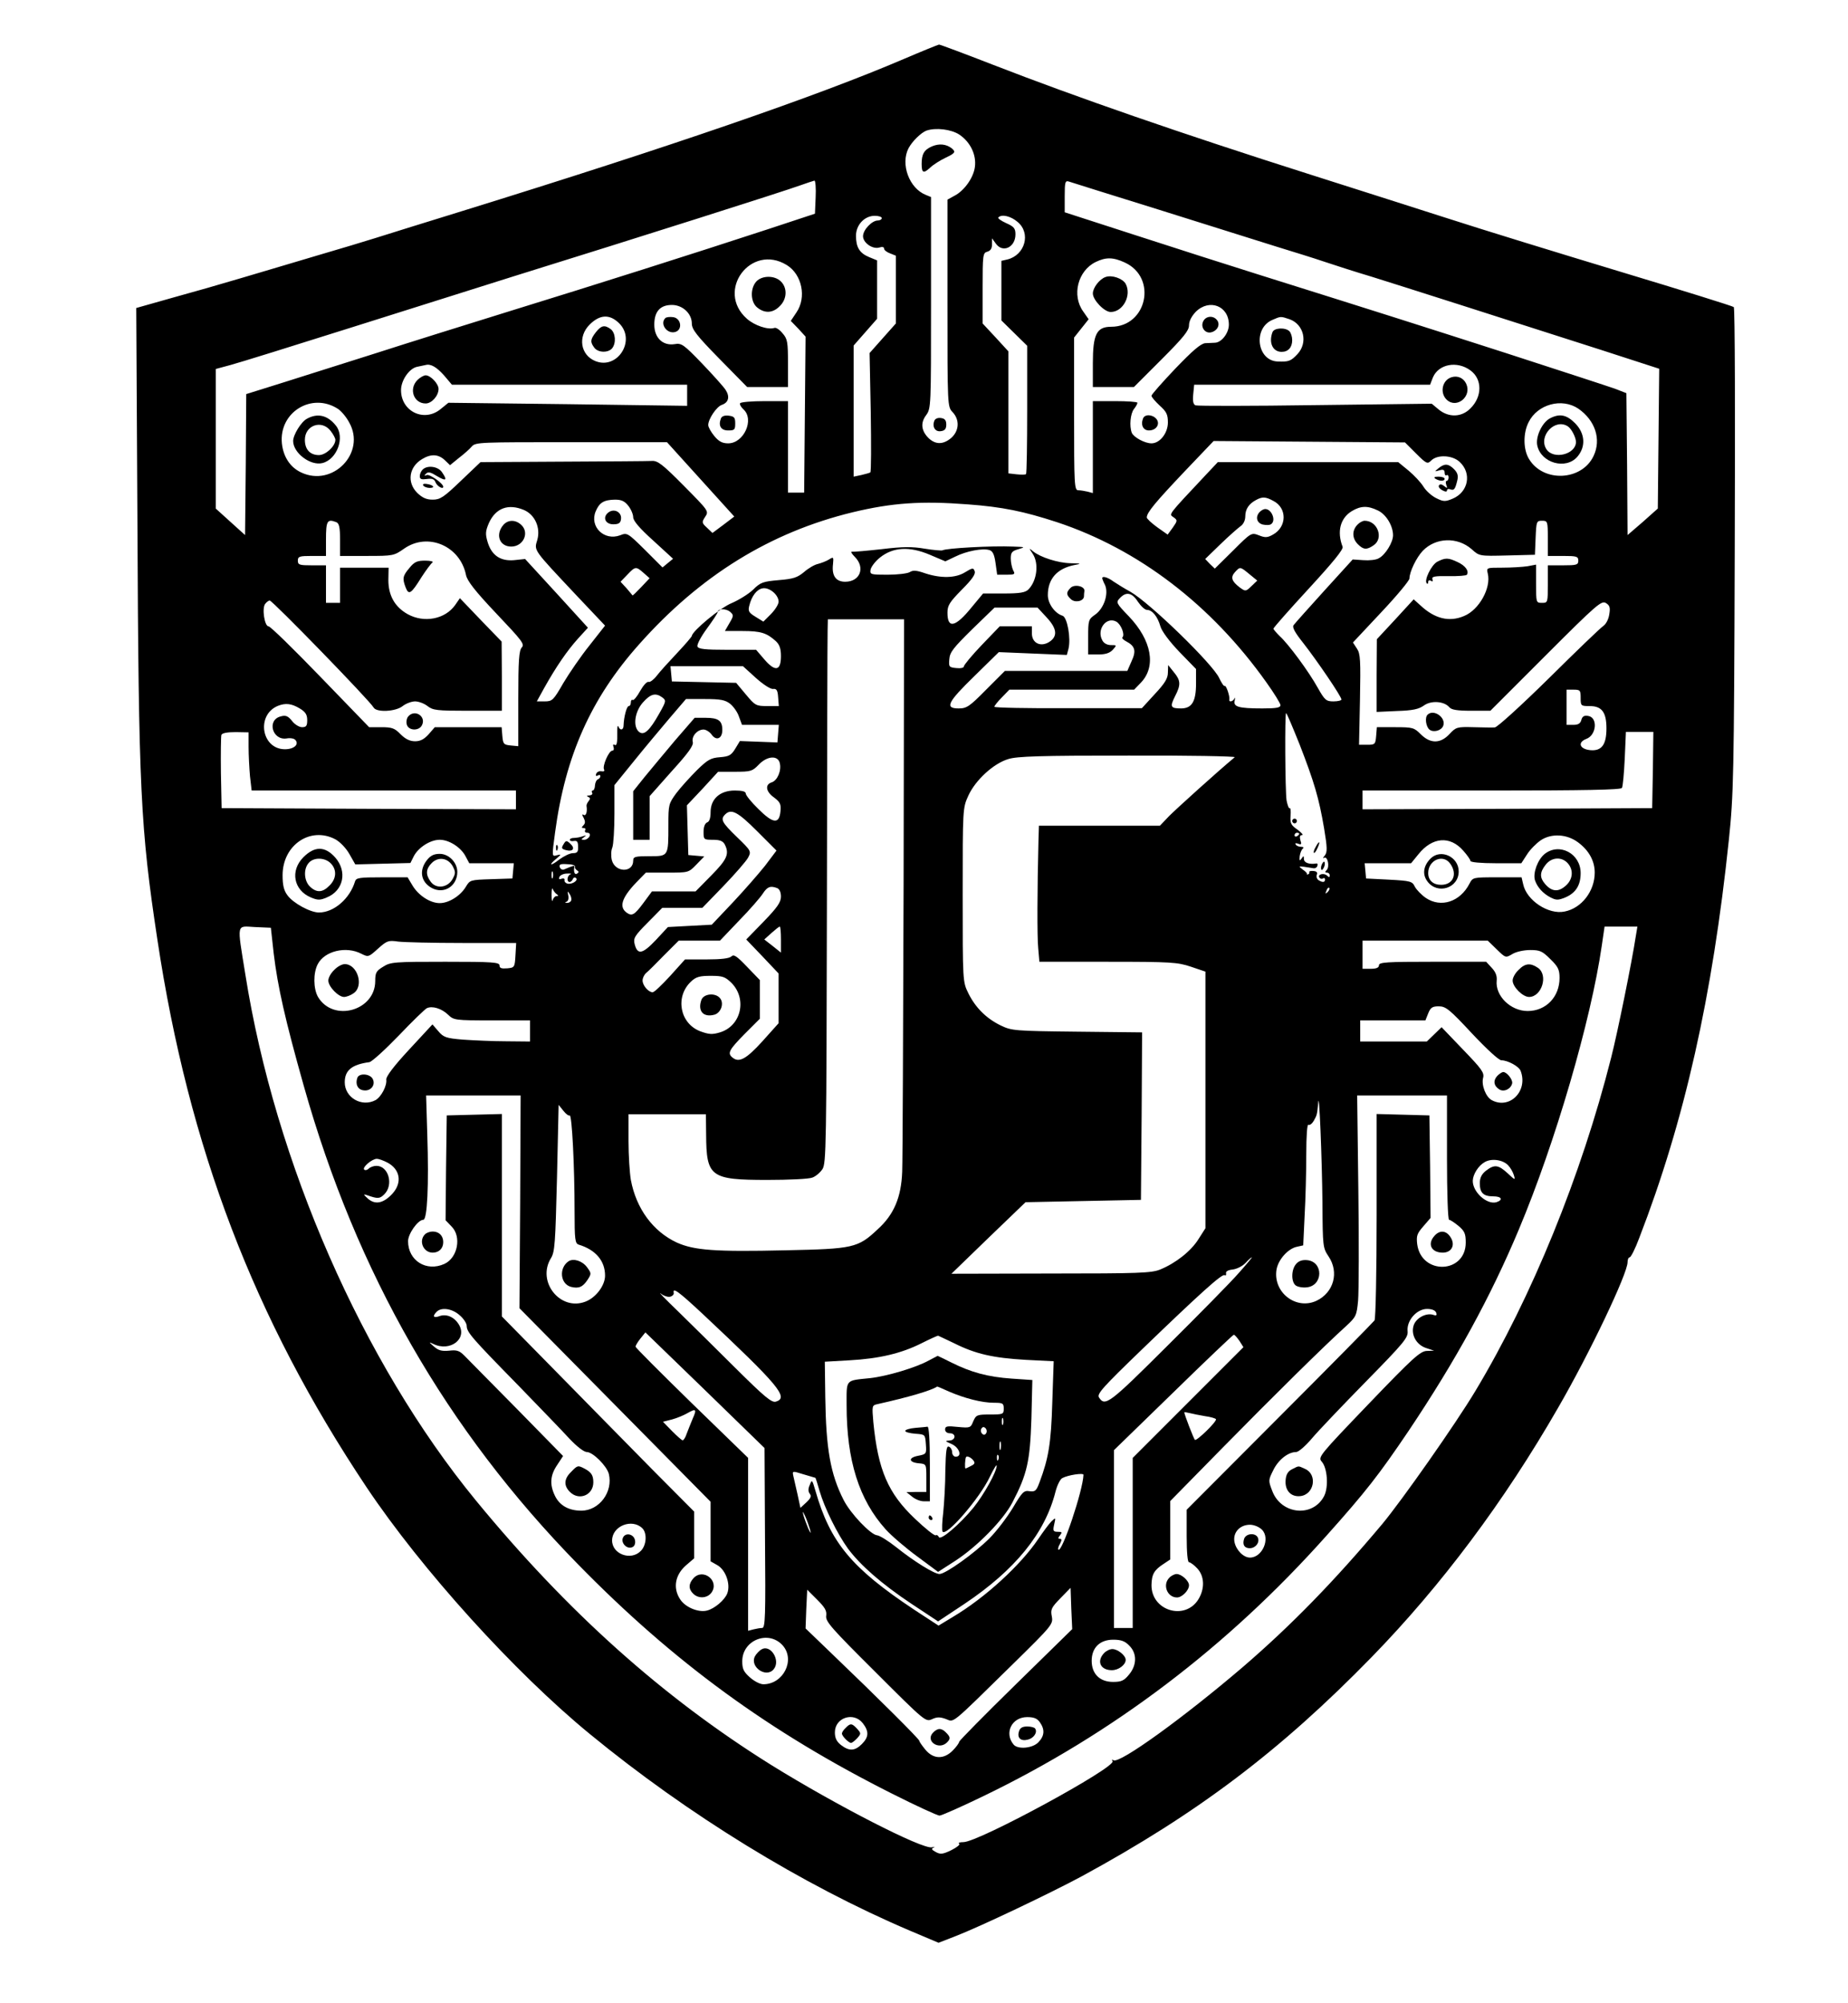 <?xml version="1.0" standalone="no"?>
<!DOCTYPE svg PUBLIC "-//W3C//DTD SVG 20010904//EN"
 "http://www.w3.org/TR/2001/REC-SVG-20010904/DTD/svg10.dtd">
<svg version="1.0" xmlns="http://www.w3.org/2000/svg"
 width="788pt" height="854pt" viewBox="0 0 788 854"
 preserveAspectRatio="xMidYMid meet">

<g transform="translate(0,854) scale(0.1,-0.1)"
fill="#000000" stroke="none">
<path d="M3855 8289 c-366 -157 -990 -372 -1885 -649 -162 -50 -329 -102 -370
-115 -41 -13 -154 -47 -250 -75 -96 -29 -240 -71 -320 -95 -80 -24 -213 -62
-297 -85 l-152 -43 5 -916 c5 -1139 13 -1300 85 -1776 134 -888 412 -1616 892
-2335 234 -350 630 -788 952 -1052 419 -344 906 -643 1364 -838 l123 -52 72
28 c104 40 408 185 538 255 495 269 848 536 1237 935 297 305 565 663 795
1063 136 235 296 572 296 620 0 12 4 21 9 21 5 0 24 37 41 83 193 499 312
1029 382 1697 20 192 22 270 25 1234 2 566 1 1032 -4 1037 -4 4 -219 71 -478
149 -258 78 -594 181 -745 230 -151 48 -412 132 -580 185 -554 176 -1001 331
-1356 469 -121 47 -225 86 -230 86 -5 -1 -72 -28 -149 -61z m236 -323 c47 -32
73 -86 66 -138 -6 -46 -46 -102 -88 -123 l-29 -16 0 -441 c0 -439 0 -442 22
-465 31 -33 28 -80 -6 -110 -33 -28 -65 -29 -94 -3 -34 32 -38 67 -13 100 21
29 21 36 21 480 l0 450 -22 9 c-71 28 -109 131 -74 199 16 30 53 66 76 75 40
14 106 6 141 -17z m-613 -267 l-3 -70 -200 -66 c-314 -103 -730 -235 -1100
-349 -187 -58 -443 -138 -570 -179 -126 -40 -303 -96 -392 -124 l-163 -51 -2
-301 -3 -300 -62 56 -63 57 0 297 0 298 63 17 c34 9 269 82 522 162 253 80
561 177 685 216 550 171 1145 360 1220 387 30 11 59 20 63 21 4 0 7 -32 5 -71z
m1467 -54 c204 -64 429 -135 500 -157 72 -22 162 -50 200 -63 39 -13 131 -43
205 -65 141 -44 551 -175 975 -311 l250 -81 -3 -298 -3 -298 -64 -57 -65 -56
-2 302 -3 303 -49 19 c-28 10 -237 78 -465 152 -392 126 -521 167 -1056 335
-121 38 -356 113 -522 167 l-303 98 0 68 c0 61 2 68 18 63 9 -3 184 -58 387
-121z m-1185 -35 c0 -5 -8 -10 -17 -10 -25 0 -63 -40 -63 -67 0 -28 41 -57 70
-48 12 4 20 2 20 -5 0 -6 11 -15 25 -20 l25 -10 0 -144 0 -145 -56 -63 -56
-63 5 -253 c2 -139 2 -254 -2 -256 -3 -2 -21 -7 -38 -11 l-33 -7 0 280 0 279
50 57 50 57 0 124 0 125 -34 14 c-41 17 -56 42 -56 91 0 46 36 85 80 85 16 0
30 -4 30 -10z m579 -16 c58 -48 32 -141 -43 -160 l-26 -6 0 -127 0 -127 55
-54 55 -54 0 -271 c0 -150 -2 -274 -5 -276 -2 -3 -20 -3 -40 -1 l-35 4 0 260
0 260 -55 60 -55 59 0 151 c0 141 1 150 20 155 14 4 20 14 20 31 l0 26 16 -22
c29 -42 84 -17 84 39 0 25 -6 33 -40 48 -22 10 -37 21 -33 24 14 15 53 6 82
-19z m-984 -184 c65 -40 85 -138 41 -202 l-24 -36 32 -33 31 -34 -3 -332 -3
-333 -35 0 -34 0 0 195 0 195 -99 0 c-55 0 -102 -4 -105 -9 -3 -4 3 -16 14
-26 48 -43 2 -145 -65 -145 -25 0 -40 8 -59 31 -14 17 -26 38 -26 47 0 26 36
79 58 86 29 10 35 35 16 64 -9 14 -55 65 -101 113 -78 81 -87 87 -116 82 -51
-8 -87 27 -87 83 0 56 25 84 75 84 46 0 85 -37 85 -79 0 -25 20 -51 118 -151
l118 -120 87 0 87 0 0 101 c0 91 -2 104 -23 128 -12 15 -28 26 -35 23 -27 -9
-84 10 -117 39 -135 119 17 323 170 229z m1441 11 c140 -64 95 -274 -58 -274
-62 0 -78 -32 -78 -156 l0 -101 88 0 87 0 118 118 c94 94 117 123 117 145 0
18 11 39 29 58 58 57 141 25 141 -55 0 -35 -30 -75 -58 -77 -9 0 -29 -2 -43
-2 -19 -2 -53 -31 -127 -108 -56 -59 -102 -111 -102 -116 0 -6 16 -24 35 -42
29 -26 35 -38 35 -72 0 -45 -34 -89 -70 -89 -29 0 -76 26 -84 45 -11 29 -6 81
9 101 8 10 15 22 15 27 0 4 -43 7 -95 7 l-95 0 0 -196 0 -196 -22 6 c-13 3
-31 6 -40 6 -17 0 -18 22 -18 326 l0 325 31 39 31 39 -23 33 c-50 69 -23 174
53 211 43 21 74 21 124 -2z m-2155 -260 c72 -73 -9 -199 -103 -160 -63 26 -75
104 -24 155 44 44 86 46 127 5z m2858 18 c61 -22 79 -99 34 -148 -29 -31 -38
-34 -86 -32 -87 4 -105 141 -22 177 37 16 35 16 74 3z m-3605 -240 l33 -39
501 0 502 0 0 -45 0 -45 -509 7 -509 6 -32 -26 c-70 -59 -170 -12 -170 80 0
41 34 91 67 99 15 3 33 7 38 8 22 6 47 -9 79 -45z m4376 22 c51 -37 51 -112 0
-162 -37 -38 -92 -40 -135 -5 l-30 25 -496 -6 c-273 -4 -503 -4 -511 -1 -10 4
-13 18 -10 47 l4 41 503 0 503 0 12 31 c24 57 103 72 160 30z m-4829 -164 c14
-9 36 -35 48 -58 73 -129 -70 -277 -205 -213 -47 22 -76 67 -82 124 -13 133
128 219 239 147z m5289 1 c72 -50 99 -131 65 -202 -50 -106 -214 -114 -275
-13 -25 40 -26 110 -2 157 38 77 142 105 212 58z m-3743 -301 l144 -159 -46
-35 -47 -35 -23 22 c-23 21 -23 24 -8 47 16 24 15 25 -91 132 -91 92 -112 108
-137 106 -16 -1 -187 -2 -380 -3 l-350 -2 -84 -80 c-73 -70 -88 -80 -120 -80
-27 0 -44 8 -66 29 -45 45 -35 111 21 144 38 23 69 21 96 -4 l23 -22 38 31
c21 16 46 38 55 49 16 18 38 18 425 18 l407 0 143 -158z m3051 110 c45 -45 49
-46 65 -30 26 26 90 23 121 -6 53 -49 37 -129 -30 -157 -31 -13 -39 -13 -69 2
-19 9 -44 31 -55 49 -11 18 -40 49 -64 69 l-44 36 -384 0 -385 0 -49 -52
c-168 -179 -160 -169 -140 -183 18 -13 17 -15 -3 -44 l-22 -30 -44 31 c-25 18
-45 37 -45 42 0 21 36 64 160 195 l125 131 408 -3 408 -3 47 -47z m-609 -202
c60 -30 59 -111 -1 -144 -23 -13 -33 -14 -60 -3 -32 12 -33 12 -110 -65 l-78
-77 -21 20 -20 21 65 63 c36 35 75 69 86 77 12 8 20 25 20 42 0 30 15 53 45
69 27 15 41 15 74 -3z m-2750 -21 c12 -15 21 -37 21 -49 0 -15 27 -47 85 -99
l85 -78 -22 -18 -23 -19 -75 75 c-74 73 -76 74 -106 62 -68 -25 -131 37 -104
102 16 38 35 49 82 50 28 0 41 -6 57 -26z m1447 6 c149 -11 240 -30 381 -76
347 -115 658 -352 893 -683 33 -46 60 -90 60 -97 0 -11 -18 -14 -77 -14 -103
0 -125 7 -118 34 2 11 2 15 -1 9 -6 -14 -25 -18 -22 -5 3 13 -14 63 -20 58 -3
-3 -13 12 -23 33 -26 59 -298 323 -380 369 -24 13 -56 33 -71 43 -24 18 -48
25 -48 14 0 -2 5 -16 12 -29 16 -37 -4 -99 -42 -126 -29 -20 -30 -25 -30 -96
l0 -74 43 0 c31 0 49 6 62 20 18 20 17 20 -8 20 -16 0 -31 8 -37 21 -25 46 18
102 60 79 20 -11 38 -56 26 -67 -3 -3 4 -11 16 -17 38 -20 44 -40 23 -85 l-18
-41 -261 0 -261 0 -80 -80 c-71 -72 -83 -80 -117 -80 -61 0 -48 26 67 138
l104 102 145 -6 145 -6 7 26 c11 45 -5 134 -25 141 -33 10 -63 52 -63 88 0 69
39 113 112 128 33 6 32 7 -15 8 -53 1 -128 25 -159 50 -19 16 -19 15 -3 -9 28
-41 19 -116 -18 -153 -13 -13 -36 -17 -105 -17 l-88 0 -49 -59 c-69 -85 -103
-93 -103 -23 0 31 9 45 61 98 44 44 60 67 55 79 -5 15 -9 15 -40 -4 -41 -26
-104 -27 -171 -5 -37 13 -52 14 -66 5 -10 -6 -53 -11 -95 -11 -71 0 -75 1 -72
21 2 12 20 36 40 52 56 45 126 49 213 12 l66 -28 42 20 c48 24 117 37 146 28
14 -4 21 -19 26 -55 l7 -50 39 0 c36 0 39 2 29 19 -5 11 -10 33 -10 50 0 26 5
32 33 40 30 9 29 9 -23 11 -91 4 -286 -7 -301 -16 -5 -2 -39 1 -76 7 -53 9
-92 9 -183 -2 -63 -7 -121 -12 -127 -11 -7 2 -2 -8 12 -22 46 -46 22 -106 -41
-106 -40 0 -58 26 -52 75 3 31 2 32 -17 20 -11 -7 -32 -15 -47 -19 -15 -3 -42
-19 -60 -35 -28 -23 -45 -29 -107 -34 -67 -6 -78 -9 -110 -41 -20 -19 -61 -44
-91 -57 -48 -19 -168 -119 -170 -140 0 -3 -28 -36 -62 -72 -35 -37 -74 -80
-87 -97 -13 -17 -29 -29 -35 -27 -7 3 -23 -15 -36 -38 -13 -24 -28 -42 -32
-39 -4 3 -8 -2 -8 -10 0 -9 -4 -16 -9 -16 -9 0 -21 -48 -22 -82 0 -21 -15 -24
-22 -5 -3 6 -5 -1 -5 -18 1 -54 -2 -66 -12 -60 -6 3 -7 -1 -4 -9 3 -9 1 -16
-5 -16 -15 0 -44 -67 -35 -81 3 -6 -2 -9 -11 -7 -10 2 -20 -3 -23 -11 -3 -8 0
-11 7 -7 6 4 11 3 11 -3 0 -5 -5 -11 -10 -13 -6 -2 -12 -13 -13 -26 0 -12 -5
-22 -10 -22 -4 0 -5 -4 -2 -10 3 -5 -2 -10 -12 -11 -11 0 -13 -3 -5 -6 9 -4
10 -8 2 -18 -6 -7 -10 -17 -9 -21 4 -24 -2 -44 -12 -38 -8 5 -8 1 0 -13 7 -14
7 -23 -1 -31 -9 -9 -9 -12 1 -12 7 0 9 -4 6 -10 -3 -5 1 -10 9 -10 10 0 13 -6
10 -15 -4 -8 -14 -15 -23 -15 -14 0 -14 2 -1 11 12 9 11 9 -5 4 -11 -4 -28 -7
-37 -7 -10 0 -18 -3 -18 -8 0 -5 8 -7 18 -5 13 2 17 -4 17 -25 1 -22 -4 -27
-22 -27 -13 0 -39 -13 -58 -27 -38 -30 -49 -26 -12 4 21 18 21 19 1 14 -21 -6
-21 -6 -7 98 44 327 153 571 358 801 261 294 560 478 910 563 170 41 295 49
491 34z m-1892 -24 c47 -20 72 -76 57 -128 -14 -46 -19 -38 166 -235 l123
-130 -66 -84 c-37 -46 -87 -119 -112 -161 -42 -73 -47 -78 -79 -78 l-34 0 32
58 c51 91 98 159 144 210 l42 46 -134 147 -134 146 -47 -5 c-59 -5 -96 21
-113 78 -10 34 -9 46 6 81 29 63 82 83 149 55z m3641 -2 c35 -16 65 -65 65
-106 0 -30 -33 -84 -61 -98 -11 -7 -41 -10 -66 -8 l-45 3 -121 -133 c-67 -74
-126 -140 -131 -147 -7 -9 6 -32 41 -76 58 -74 163 -228 163 -241 0 -4 -15 -8
-34 -8 -31 0 -37 5 -67 58 -38 69 -126 188 -163 221 -14 14 -26 28 -26 31 0 4
68 81 150 170 104 113 149 168 145 179 -25 65 -10 122 39 152 38 23 68 24 111
3z m-4441 -50 c12 -5 16 -21 16 -75 l0 -69 115 0 c112 0 115 1 158 31 101 71
239 12 264 -112 5 -25 38 -68 129 -164 110 -116 122 -131 109 -145 -12 -13
-15 -56 -15 -219 l0 -202 -32 3 c-30 3 -33 6 -36 41 l-3 37 -142 0 -143 0 -26
-30 c-19 -21 -35 -30 -58 -30 -22 0 -41 9 -62 30 -25 26 -37 30 -82 30 l-52 0
-208 215 c-114 118 -213 215 -221 215 -17 0 -29 78 -14 96 6 8 15 14 19 14 12
0 427 -427 443 -456 12 -22 94 -18 124 6 14 11 38 20 53 20 15 0 39 -9 53 -20
23 -18 40 -20 171 -20 l146 0 0 148 -1 147 -89 92 -89 93 -20 -29 c-43 -61
-133 -78 -203 -39 -55 31 -82 80 -82 145 l1 53 -103 0 -104 0 0 -75 0 -75 -30
0 -30 0 0 80 0 80 -60 0 c-53 0 -60 2 -60 20 0 18 7 20 60 20 l60 0 0 68 c0
82 5 91 44 76z m5166 -69 l0 -75 65 0 c58 0 65 -2 65 -20 0 -18 -7 -20 -65
-20 l-65 0 0 -80 c0 -79 0 -80 -25 -80 -25 0 -25 1 -25 81 l0 82 -37 -7 c-21
-3 -69 -6 -107 -6 -68 0 -68 0 -62 -25 15 -61 -37 -155 -101 -181 -63 -27
-125 -12 -186 45 l-29 26 -78 -85 -79 -85 -1 -155 0 -155 87 4 c67 2 93 8 114
23 31 23 87 19 109 -7 9 -11 34 -15 94 -15 l81 0 236 236 c219 219 238 235
257 223 16 -10 19 -19 14 -48 -3 -21 -14 -42 -26 -50 -12 -8 -116 -108 -232
-223 -118 -116 -219 -208 -230 -209 -10 -1 -52 0 -92 1 -69 2 -74 0 -101 -29
-39 -42 -82 -42 -123 -1 -28 28 -34 30 -108 30 l-79 0 -3 -37 c-3 -36 -5 -38
-38 -38 l-35 0 4 192 c3 168 2 196 -13 218 l-17 26 120 128 c67 71 121 136
121 145 0 28 30 90 57 118 55 57 147 60 208 7 33 -30 33 -30 152 -27 l118 3 3
73 c3 69 4 72 27 72 24 0 25 -2 25 -75z m-3856 -147 l26 -23 -36 -38 c-20 -21
-36 -37 -37 -35 -1 2 -13 15 -26 31 l-25 27 29 30 c34 36 37 36 69 8z m2584
-6 l33 -27 -25 -24 c-24 -23 -25 -23 -50 -5 -34 26 -40 43 -20 65 22 24 22 24
62 -9z m-2008 -117 c0 -11 -15 -35 -33 -53 l-32 -32 -34 21 c-28 17 -32 24
-26 47 10 41 32 70 57 74 29 5 68 -28 68 -57z m1532 0 c13 -19 30 -35 39 -35
22 0 45 -28 57 -70 6 -21 38 -64 81 -109 l71 -73 0 -62 c0 -77 -18 -106 -64
-106 -45 0 -48 7 -26 51 26 50 25 68 -5 104 l-24 30 -1 -32 c0 -25 -13 -46
-56 -92 l-55 -60 -315 0 c-172 -1 -314 2 -314 6 0 4 14 22 32 40 l32 33 266 0
266 0 29 30 c66 69 46 180 -51 282 -55 57 -56 60 -39 78 27 29 52 24 77 -15z
m-1742 -92 l-19 -33 75 0 c78 0 103 -8 142 -43 16 -15 22 -32 22 -64 0 -63
-24 -68 -70 -15 l-36 42 -122 0 c-96 0 -124 3 -128 14 -3 8 15 42 40 76 25 34
46 66 46 70 0 16 35 17 53 2 16 -14 16 -17 -3 -49z m1352 26 c45 -48 49 -81
13 -105 -37 -24 -75 -6 -75 36 l0 30 -69 0 -68 0 -77 -80 c-42 -44 -76 -85
-76 -91 0 -6 -14 -9 -32 -7 -31 3 -33 5 -30 38 2 30 18 49 98 128 l95 92 92 0
91 0 38 -41z m-609 -1141 c-2 -623 -4 -1173 -6 -1223 -4 -109 -35 -183 -105
-246 -84 -79 -104 -83 -392 -89 -303 -7 -390 0 -464 33 -101 47 -173 144 -196
267 -5 29 -10 104 -10 166 l0 114 165 0 165 0 1 -87 c1 -180 18 -193 261 -193
92 0 178 4 192 10 14 5 33 21 43 36 16 25 17 95 19 1138 1 611 2 1132 3 1159
l1 47 163 0 162 0 -2 -1132z m-631 883 c31 -28 63 -49 74 -48 15 2 20 -5 22
-35 l3 -38 -49 0 c-48 0 -52 2 -92 50 l-41 49 -137 3 -137 3 -3 33 -3 32 155
0 154 0 54 -49z m3518 -86 c0 -34 1 -35 39 -35 51 0 71 -26 71 -95 0 -69 -20
-97 -68 -93 -46 4 -57 33 -18 48 44 16 50 92 8 98 -17 3 -25 -2 -29 -17 -4
-15 -13 -21 -34 -21 l-29 0 0 75 0 75 30 0 c28 0 30 -3 30 -35z m-3916 2 c17
-13 17 -16 -13 -69 -41 -73 -65 -95 -86 -78 -27 22 -19 85 16 125 33 37 54 43
83 22z m289 -27 c14 -11 32 -36 38 -55 l13 -35 79 0 78 0 -3 -37 -3 -38 -80 3
-80 3 -20 -33 c-17 -28 -27 -33 -65 -36 -39 -3 -52 -10 -98 -55 -29 -29 -69
-73 -88 -98 -33 -45 -34 -50 -34 -135 0 -136 1 -134 -81 -134 -61 0 -69 -2
-69 -19 0 -53 -77 -51 -91 2 -4 16 -4 40 2 54 5 13 9 79 9 145 l0 121 82 101
c45 56 114 138 152 183 l71 83 81 0 c67 0 86 -4 107 -20z m-1835 -20 c25 -15
32 -27 32 -50 0 -24 -4 -30 -22 -30 -12 0 -32 12 -43 27 -17 21 -27 25 -48 19
-60 -15 -36 -103 25 -94 16 3 33 0 38 -7 16 -19 -7 -39 -45 -39 -100 0 -124
146 -30 185 33 13 58 10 93 -11z m4263 -152 c63 -162 83 -230 105 -359 14 -84
14 -102 3 -116 -8 -9 -9 -14 -3 -10 15 9 25 -38 11 -52 -8 -8 -7 -11 1 -11 7
0 12 -5 12 -12 0 -9 -3 -9 -11 -1 -13 13 -42 6 -33 -8 3 -5 10 -7 15 -4 5 4 9
1 9 -4 0 -13 -10 -14 -28 -3 -7 5 -10 15 -7 23 4 10 -1 15 -15 16 -11 1 -19
-1 -17 -5 1 -4 -1 -8 -5 -9 -5 -2 -7 -1 -5 2 1 2 -7 11 -18 18 -18 14 -18 15
5 12 14 -2 31 -5 39 -6 7 -2 16 2 18 9 3 7 1 12 -4 11 -30 -5 -53 3 -53 19 0
14 -2 15 -10 2 -8 -12 -10 -9 -8 10 2 14 8 28 13 32 6 5 3 8 -7 8 -9 0 -20 4
-23 10 -4 6 1 7 11 3 13 -5 15 -2 9 15 -4 15 -2 22 7 22 7 0 -2 10 -19 23 -28
19 -32 27 -30 59 2 20 0 35 -4 33 -3 -3 -9 12 -13 33 -6 41 -8 372 -2 372 3 0
28 -60 57 -132z m-4481 -13 c0 -34 3 -90 6 -124 l7 -61 563 0 564 0 0 -40 0
-40 -627 2 -628 3 -3 150 c-1 82 0 155 2 162 3 8 25 12 61 12 l55 -1 0 -63z
m5988 -97 l-3 -163 -617 -3 -618 -2 0 40 0 40 549 0 c397 0 552 3 557 11 4 6
9 63 12 125 l5 114 59 0 58 0 -2 -162z m-1783 54 c-79 -66 -249 -220 -280
-251 l-39 -41 -258 0 -258 0 -2 -67 c-5 -202 -6 -405 -1 -455 l5 -58 292 0
c270 0 297 -2 354 -21 l62 -21 0 -547 0 -547 -30 -47 c-32 -51 -97 -102 -163
-129 -37 -15 -91 -17 -466 -17 l-424 -1 158 153 158 152 246 5 246 5 3 357 2
357 -277 3 c-270 3 -279 4 -327 27 -61 30 -107 76 -137 137 -24 49 -24 49 -24
419 0 369 0 370 24 423 30 66 107 137 170 156 37 12 138 15 511 15 255 1 460
-3 455 -7z m-1940 -25 c8 -32 -10 -74 -34 -82 -30 -9 -26 -40 10 -65 25 -19
30 -28 27 -58 -5 -56 -31 -54 -94 9 -30 29 -54 59 -54 66 0 9 -15 13 -47 13
-63 0 -103 -36 -103 -92 0 -25 -5 -41 -15 -44 -9 -4 -15 -19 -15 -40 0 -33 1
-34 40 -34 29 0 42 -5 50 -19 21 -41 11 -64 -57 -133 l-67 -68 -93 0 -93 0
-37 -50 c-37 -50 -48 -56 -69 -42 -36 24 -24 64 39 130 l41 42 91 0 c91 0 91
0 124 34 l34 35 -34 3 -34 3 -3 106 -3 106 67 71 66 72 72 0 c67 0 74 2 101
30 36 38 82 41 90 7z m-97 -290 l83 -83 -49 -65 c-28 -35 -90 -106 -138 -157
l-89 -94 -94 -5 -93 -5 -52 -56 c-57 -60 -78 -64 -90 -16 -6 24 0 35 56 91
l62 63 86 0 85 0 90 93 c50 52 97 106 105 121 14 27 13 29 -48 88 -64 62 -71
75 -50 96 26 26 54 11 136 -71z m2312 -11 c0 -3 -4 -8 -10 -11 -5 -3 -10 -1
-10 4 0 6 5 11 10 11 6 0 10 -2 10 -4z m-4110 -24 c20 -11 46 -38 60 -63 l25
-44 117 3 118 3 15 30 c20 37 70 69 110 69 40 0 90 -32 110 -70 l16 -30 95 0
95 0 -3 -32 -3 -33 -91 -3 c-89 -3 -90 -3 -108 -33 -23 -38 -72 -69 -111 -69
-41 0 -91 33 -116 75 l-21 35 -109 0 c-96 0 -110 -2 -115 -17 -22 -74 -90
-133 -154 -133 -37 0 -110 40 -134 73 -16 21 -21 44 -21 86 0 129 119 209 225
153z m5299 -13 c46 -34 71 -79 71 -129 0 -79 -56 -152 -129 -166 -68 -14 -161
47 -176 116 l-7 30 -104 0 c-103 0 -104 0 -118 -27 -40 -78 -122 -104 -186
-61 -19 13 -40 35 -47 48 -11 23 -18 25 -110 30 l-98 5 -3 33 -3 32 99 0 99 0
31 38 c59 74 135 80 191 16 17 -19 31 -39 31 -44 0 -6 45 -10 108 -10 l109 0
24 37 c13 21 40 48 59 61 45 30 111 27 159 -9z m-4277 -103 c-2 -5 2 -12 8
-16 9 -5 9 -9 1 -14 -10 -7 -16 6 -12 28 2 8 -5 6 -45 -11 -6 -2 -14 2 -17 10
-4 12 3 15 31 13 20 0 35 -5 34 -10z m-95 -48 c-3 -7 -5 -2 -5 12 0 14 2 19 5
13 2 -7 2 -19 0 -25z m76 15 c-15 -5 -18 -33 -4 -33 5 0 11 6 14 13 2 6 8 8
13 4 11 -10 -16 -28 -36 -24 -8 2 -14 8 -13 15 2 6 -4 9 -12 6 -10 -4 -13 -2
-10 7 3 8 18 15 33 15 15 1 21 -1 15 -3z m-59 -85 c8 -6 8 -8 -1 -8 -6 0 -14
-8 -16 -17 -3 -10 -5 0 -5 22 0 22 2 33 5 25 3 -8 11 -18 17 -22z m940 26 c10
-4 16 -18 16 -36 0 -24 -15 -46 -74 -107 l-74 -76 69 -72 69 -73 0 -106 0
-106 -69 -77 c-69 -76 -100 -93 -128 -69 -22 18 -15 32 52 100 l65 65 0 82 0
83 -54 56 c-44 46 -57 55 -67 45 -9 -9 -45 -13 -105 -13 l-93 0 -63 -70 c-35
-38 -68 -70 -75 -70 -18 0 -43 29 -43 50 0 11 7 25 15 32 9 7 43 41 77 76 l62
62 88 0 88 0 82 86 c46 47 91 99 101 115 19 29 32 34 61 23z m2347 -17 c-10
-9 -11 -8 -5 6 3 10 9 15 12 12 3 -3 0 -11 -7 -18z m-3226 -37 c-3 -6 -12 -10
-18 -9 -9 0 -9 2 -1 5 7 3 10 15 7 27 -4 20 -3 20 7 4 6 -9 8 -22 5 -27z
m-1268 -224 c17 -142 49 -284 128 -564 225 -799 609 -1468 1170 -2041 409
-418 817 -715 1338 -977 103 -52 195 -94 203 -94 8 0 92 37 187 83 553 267
1041 637 1462 1109 170 190 225 261 352 449 201 300 349 570 470 859 155 369
307 890 353 1208 l12 82 70 0 70 0 -7 -42 c-16 -106 -78 -412 -105 -517 -127
-502 -338 -1020 -579 -1421 -84 -140 -313 -466 -397 -567 -204 -243 -388 -432
-595 -610 -249 -213 -525 -413 -551 -397 -6 4 -8 3 -4 -4 16 -26 -571 -345
-636 -345 -16 0 -24 -3 -18 -7 5 -3 -9 -15 -33 -27 -37 -18 -47 -19 -67 -8
-17 9 -20 14 -9 19 8 3 5 4 -7 1 -40 -10 -410 180 -684 350 -465 290 -872 655
-1262 1130 -482 588 -855 1439 -982 2242 -36 223 -39 205 41 201 l68 -3 12
-109z m2163 59 l0 -56 -35 28 -36 28 31 28 c17 15 32 27 35 27 3 0 5 -25 5
-55z m-1358 -15 l229 0 -3 -52 c-3 -52 -4 -53 -35 -56 -25 -2 -33 1 -33 12 0
14 -28 16 -231 16 -217 0 -234 -1 -265 -21 -30 -18 -34 -26 -34 -61 0 -127
-179 -177 -244 -68 -20 35 -21 102 -1 140 29 56 121 78 186 44 30 -15 31 -14
71 22 38 34 44 36 86 30 25 -3 148 -6 274 -6z m4410 -27 c38 -37 38 -37 67
-20 16 10 50 17 76 17 42 0 52 -5 86 -39 33 -32 39 -45 39 -80 0 -81 -58 -141
-136 -141 -73 0 -139 65 -132 130 2 20 -5 37 -21 54 l-24 26 -229 0 c-196 0
-228 -2 -228 -15 0 -10 -11 -15 -35 -15 l-35 0 0 60 0 60 267 0 267 0 38 -37z
m-3263 -143 c68 -69 41 -184 -49 -211 -33 -10 -47 -9 -85 5 -87 34 -107 148
-38 212 21 20 37 24 84 24 51 0 61 -4 88 -30z m-1208 -136 c24 -23 29 -24 187
-24 l162 0 0 -45 0 -45 -102 1 c-57 0 -139 4 -184 7 -72 6 -83 10 -105 36
l-25 29 -100 -108 c-65 -70 -98 -114 -97 -127 4 -26 -22 -75 -46 -88 -59 -31
-131 11 -131 76 0 51 30 76 105 86 11 2 67 53 125 113 58 61 112 113 120 117
23 11 63 -1 91 -28z m4365 -79 c63 -67 115 -115 126 -115 27 0 75 -26 82 -45
33 -86 -47 -166 -123 -125 -25 13 -45 64 -37 95 6 22 -6 38 -85 120 l-92 96
-32 -31 -31 -30 -142 0 -142 0 0 45 0 45 139 0 139 0 12 30 c10 25 18 30 45
30 30 0 46 -13 141 -115z m-4058 -719 l-3 -453 408 -413 407 -412 0 -127 0
-127 30 -17 c35 -21 56 -81 41 -120 -11 -28 -54 -65 -87 -73 -37 -9 -94 15
-115 50 -30 47 -20 102 25 142 l36 31 0 99 0 100 -178 179 c-97 99 -282 286
-410 417 l-232 236 0 431 0 432 -117 -3 -118 -3 -3 -224 -2 -223 25 -26 c44
-43 27 -134 -30 -160 -77 -35 -155 14 -155 97 0 31 42 91 65 91 17 0 24 147
17 363 l-5 167 202 0 201 0 -2 -454z m3421 -8 c1 -182 2 -188 26 -224 46 -68
22 -154 -51 -189 -87 -41 -186 35 -171 132 7 43 49 90 87 98 l27 6 6 127 c4
70 7 187 7 260 0 82 4 131 9 127 6 -3 16 5 23 17 14 25 14 26 19 78 4 57 16
-231 18 -432z m531 197 c0 -155 4 -265 9 -265 5 0 23 -12 40 -26 26 -22 31
-33 31 -71 0 -133 -189 -140 -207 -7 -4 36 -1 45 26 76 l31 36 -2 219 -3 218
-112 3 -113 3 0 -433 c0 -238 -4 -439 -9 -447 -5 -7 -187 -192 -405 -410
l-396 -397 0 -112 c0 -71 4 -112 10 -112 6 0 22 -12 35 -26 31 -33 33 -86 5
-132 -57 -92 -201 -49 -200 61 1 46 11 64 53 91 l27 18 0 125 0 124 223 227
c215 219 434 435 527 519 42 39 45 44 51 109 3 38 4 250 1 472 l-5 402 191 0
192 0 0 -265z m-3741 180 c10 5 21 -218 21 -407 0 -123 2 -139 18 -144 72 -22
112 -69 112 -132 0 -42 -39 -94 -84 -111 -107 -41 -208 85 -147 185 17 27 19
63 26 342 l7 312 20 -25 c11 -14 23 -23 27 -20z m-779 -200 c57 -29 66 -87 23
-134 -38 -41 -73 -48 -104 -21 -20 18 -21 21 -4 15 46 -16 54 -16 74 4 40 40
18 121 -34 121 -11 0 -26 -5 -33 -12 -6 -6 -15 -8 -19 -4 -10 9 33 46 54 46 8
0 27 -7 43 -15z m4781 -13 c9 -9 20 -28 24 -41 7 -23 6 -23 -26 7 -40 37 -57
39 -93 11 -18 -14 -26 -30 -26 -53 0 -41 15 -56 57 -56 36 0 44 -15 14 -25
-40 -12 -102 43 -101 92 1 27 24 64 51 79 29 17 78 10 100 -14z m-1149 -459
c-33 -38 -171 -178 -305 -311 -247 -246 -265 -260 -291 -219 -9 15 16 43 184
205 248 239 341 323 352 316 5 -3 7 0 6 8 -2 8 9 14 28 16 17 2 42 14 55 28
12 13 24 24 27 24 2 0 -23 -30 -56 -67z m-2425 -101 c10 2 17 10 16 16 -6 26
20 7 124 -90 325 -305 367 -356 312 -373 -18 -6 -47 18 -173 143 -83 83 -194
192 -246 243 -52 50 -85 84 -73 75 12 -10 30 -16 40 -14z m-898 -78 c17 -14
31 -35 31 -46 0 -27 22 -52 219 -253 91 -94 190 -196 219 -228 31 -33 62 -57
74 -57 26 0 85 -59 94 -93 19 -77 -41 -157 -117 -157 -54 0 -93 22 -113 64
-23 48 -20 87 10 131 l25 38 -197 201 c-109 110 -210 213 -224 227 -21 21 -32
25 -65 21 -31 -3 -46 1 -65 18 -22 19 -22 20 -3 11 73 -36 149 23 108 85 -20
31 -53 44 -82 33 -25 -9 -30 0 -11 19 20 20 65 14 97 -14z m4165 10 c4 -11 1
-14 -13 -9 -29 9 -70 -12 -82 -42 -15 -40 9 -86 53 -100 l33 -11 -31 -1 c-28
-1 -60 -30 -249 -227 -209 -218 -216 -226 -199 -245 24 -27 30 -108 10 -147
-48 -92 -183 -79 -221 22 -17 44 -17 46 4 88 21 44 63 78 98 78 10 0 40 26 67
58 26 31 130 140 230 242 165 168 181 188 178 216 -4 45 39 94 83 94 21 0 35
-6 39 -16z m-2862 -961 c3 -335 1 -383 -12 -383 -8 0 -25 -3 -37 -6 l-23 -6 0
368 0 369 -240 233 c-132 129 -240 237 -240 241 0 5 9 20 21 35 l21 26 254
-246 254 -247 2 -384z m808 830 c90 -45 165 -62 304 -70 l119 -6 -6 -176 c-5
-173 -16 -238 -54 -339 -14 -38 -19 -42 -43 -39 -24 4 -31 -3 -70 -69 -24 -40
-69 -100 -101 -132 -63 -63 -187 -152 -213 -152 -22 0 -109 54 -184 114 -34
27 -71 50 -82 51 -27 2 -114 93 -143 151 -56 110 -75 218 -78 439 l-2 150 105
6 c128 7 223 30 308 73 36 18 67 32 70 32 3 -1 34 -16 70 -33z m1215 11 l17
-27 -236 -236 -236 -236 0 -363 0 -362 -40 0 -40 0 0 379 0 379 253 246 c138
135 255 246 258 246 4 0 14 -12 24 -26z m-2331 -331 c-9 -21 -20 -50 -26 -65
-5 -16 -13 -28 -17 -28 -4 0 -24 18 -45 39 l-39 40 39 10 c22 6 50 18 64 26
38 22 42 18 24 -22z m2184 10 c23 -3 44 -9 47 -13 5 -9 -83 -95 -90 -88 -5 5
-45 108 -45 117 0 2 10 0 23 -3 12 -3 41 -9 65 -13z m-1661 -263 c1 0 9 -26
18 -57 21 -72 76 -183 121 -245 53 -71 143 -150 269 -234 l115 -76 113 75
c215 144 343 300 388 479 7 27 20 53 29 57 24 13 90 23 90 14 -2 -67 -92 -334
-107 -319 -3 2 0 14 7 25 8 16 8 21 -1 21 -8 0 -8 4 1 15 10 13 9 15 -10 15
-19 0 -21 4 -15 31 7 31 7 31 -12 13 -10 -10 -35 -44 -56 -75 -75 -111 -226
-250 -364 -332 l-61 -37 -104 68 c-268 178 -358 287 -421 507 -14 48 -15 49
-24 25 -8 -17 -7 -29 0 -38 8 -10 4 -19 -15 -37 l-25 -23 -12 56 c-7 32 -15
67 -18 79 -5 23 -5 23 43 8 27 -8 50 -15 51 -15z m-23 -220 c5 -20 3 -19 -8 5
-7 17 -16 41 -20 55 -5 20 -3 19 8 -5 7 -16 16 -41 20 -55z m-715 5 c21 -21
18 -73 -7 -97 -42 -43 -123 -13 -122 46 1 61 85 94 129 51z m2642 -6 c37 -37
2 -119 -51 -119 -28 0 -59 32 -66 66 -8 40 22 74 66 74 17 0 39 -9 51 -21z
m-1050 -660 c-133 -130 -241 -240 -241 -244 0 -5 -12 -22 -27 -37 -38 -39 -83
-38 -117 3 -14 17 -26 34 -26 38 0 7 -166 173 -380 378 l-105 101 3 82 4 83
42 -42 c33 -33 42 -47 39 -69 -4 -24 22 -53 210 -240 211 -211 214 -213 241
-201 21 10 34 10 59 1 37 -14 15 -32 285 233 169 166 173 171 167 204 -6 30
-2 38 37 78 l43 44 3 -88 4 -88 -241 -236z m-993 166 c54 -62 2 -165 -83 -165
-14 0 -39 13 -57 29 -27 24 -33 36 -33 69 0 91 113 135 173 67z m1477 0 c34
-33 33 -84 -1 -124 -21 -26 -33 -31 -68 -31 -56 0 -91 34 -91 90 0 56 35 90
92 90 33 0 50 -6 68 -25z m-1136 -331 c27 -35 26 -59 -4 -89 -30 -30 -54 -31
-89 -4 -19 15 -26 30 -26 54 0 63 80 89 119 39z m755 4 c22 -31 20 -58 -6 -85
-24 -26 -88 -32 -106 -10 -41 49 -8 117 58 117 29 0 43 -6 54 -22z"/>
<path d="M3974 7916 c-34 -15 -44 -33 -44 -75 0 -39 8 -42 37 -15 14 13 43 31
64 41 42 20 46 25 27 41 -24 18 -53 21 -84 8z"/>
<path d="M3984 6746 c-10 -26 4 -48 28 -44 17 2 23 10 23 28 0 18 -6 26 -23
28 -13 2 -25 -3 -28 -12z"/>
<path d="M3225 7340 c-27 -30 -25 -88 4 -111 32 -26 67 -24 96 6 31 30 33 77
5 105 -27 27 -81 26 -105 0z"/>
<path d="M2837 7184 c-25 -25 8 -70 43 -59 32 10 24 59 -10 63 -14 2 -29 0
-33 -4z"/>
<path d="M3074 6756 c-12 -31 0 -51 31 -51 27 0 30 3 30 30 0 25 -4 30 -28 33
-17 2 -29 -2 -33 -12z"/>
<path d="M4714 7359 c-26 -9 -54 -46 -54 -70 0 -28 49 -79 76 -79 53 0 90 71
64 120 -13 23 -59 39 -86 29z"/>
<path d="M5131 7171 c-14 -26 9 -56 36 -47 26 8 37 34 22 52 -16 20 -47 17
-58 -5z"/>
<path d="M4874 6756 c-11 -28 1 -51 25 -51 32 0 49 28 32 49 -17 20 -50 21
-57 2z"/>
<path d="M2541 7124 c-24 -31 -25 -42 -7 -66 16 -22 59 -23 76 -3 18 22 15 66
-6 82 -26 19 -40 16 -63 -13z"/>
<path d="M5426 7124 c-17 -45 1 -84 39 -84 28 0 45 19 45 50 0 14 -5 31 -12
38 -17 17 -65 15 -72 -4z"/>
<path d="M1780 6920 c-38 -38 -16 -100 35 -100 26 0 55 33 55 62 0 22 -34 58
-55 58 -8 0 -24 -9 -35 -20z"/>
<path d="M6190 6932 c-41 -12 -52 -68 -20 -97 42 -38 107 15 82 69 -11 24 -36
36 -62 28z"/>
<path d="M1309 6755 c-25 -13 -59 -69 -59 -95 0 -51 74 -107 125 -94 63 16 97
111 57 160 -35 44 -78 54 -123 29z m100 -51 c12 -15 21 -32 21 -39 0 -27 -41
-65 -70 -65 -38 0 -60 24 -60 65 0 62 71 87 109 39z"/>
<path d="M6610 6757 c-34 -17 -63 -79 -55 -116 16 -75 122 -105 171 -48 37 43
33 100 -10 143 -36 36 -65 42 -106 21z m76 -35 c15 -10 34 -47 34 -66 0 -53
-96 -77 -126 -31 -36 56 37 134 92 97z"/>
<path d="M1802 6538 c-7 -7 -12 -19 -12 -28 0 -13 7 -15 30 -12 22 3 32 0 37
-14 7 -17 33 -32 33 -19 0 14 -57 54 -70 50 -12 -5 -12 -3 -3 6 9 9 20 6 47
-11 39 -23 45 -18 20 18 -17 24 -62 30 -82 10z"/>
<path d="M1805 6470 c3 -5 16 -10 27 -10 26 0 16 13 -13 17 -12 2 -18 -1 -14
-7z"/>
<path d="M6134 6544 c-18 -15 -18 -15 4 -9 16 5 22 2 22 -10 0 -9 4 -14 8 -11
5 3 9 -1 9 -9 0 -8 -4 -15 -8 -15 -5 0 -5 -8 -2 -17 6 -15 4 -16 -9 -5 -10 8
-18 9 -22 3 -4 -6 3 -15 14 -21 13 -7 20 -7 20 -1 0 6 6 8 14 5 16 -6 21 0 30
38 5 20 1 33 -14 48 -24 24 -40 25 -66 4z"/>
<path d="M6121 6499 c18 -11 39 -11 39 0 0 5 -12 9 -26 9 -18 0 -22 -3 -13 -9z"/>
<path d="M5372 6358 c-20 -20 -14 -47 12 -54 14 -3 30 -3 35 1 24 14 4 65 -24
65 -6 0 -16 -5 -23 -12z"/>
<path d="M2595 6356 c-27 -20 -15 -51 20 -51 23 0 31 5 33 22 4 29 -28 47 -53
29z"/>
<path d="M4565 6034 c-19 -19 -19 -29 0 -47 17 -18 54 -11 57 9 0 8 1 19 2 25
2 20 -42 30 -59 13z"/>
<path d="M2403 4941 c-10 -16 -9 -20 10 -25 30 -8 41 7 19 27 -16 15 -19 15
-29 -2z"/>
<path d="M2371 4924 c0 -11 3 -14 6 -6 3 7 2 16 -1 19 -3 4 -6 -2 -5 -13z"/>
<path d="M2147 6303 c-36 -41 -18 -93 33 -93 52 0 79 60 42 93 -24 22 -55 22
-75 0z"/>
<path d="M5787 6302 c-23 -25 -21 -58 3 -82 24 -24 38 -25 68 -4 43 30 16 104
-39 104 -9 0 -23 -8 -32 -18z"/>
<path d="M1746 6119 c-29 -34 -31 -45 -16 -84 13 -33 23 -27 67 44 20 31 41
59 47 63 6 4 -8 8 -31 8 -34 0 -46 -5 -67 -31z"/>
<path d="M1740 5485 c-6 -8 -9 -23 -5 -35 8 -25 51 -27 64 -2 20 38 -31 71
-59 37z"/>
<path d="M6128 6145 c-25 -14 -57 -80 -44 -92 3 -4 6 -1 6 6 0 7 5 9 12 5 7
-5 9 -2 6 7 -4 11 9 14 68 13 41 -1 77 2 79 6 10 16 -7 39 -40 54 -40 19 -52
19 -87 1z"/>
<path d="M6087 5493 c-12 -12 -7 -50 8 -63 17 -14 51 -5 59 16 13 35 -41 73
-67 47z"/>
<path d="M2878 5383 c-45 -54 -104 -124 -130 -156 l-48 -60 0 -103 0 -104 35
0 35 0 0 93 0 93 94 106 c71 78 94 110 90 125 -6 24 19 53 46 53 10 0 26 -10
34 -21 20 -29 46 -18 46 19 0 40 -17 52 -71 52 l-47 0 -84 -97z"/>
<path d="M5510 5040 c0 -5 5 -10 10 -10 6 0 10 5 10 10 0 6 -4 10 -10 10 -5 0
-10 -4 -10 -10z"/>
<path d="M5610 4929 c-7 -11 -10 -23 -7 -25 2 -2 9 7 15 21 14 30 7 33 -8 4z"/>
<path d="M5636 4854 c-4 -9 -4 -19 -1 -22 2 -3 7 3 11 12 4 9 4 19 1 22 -2 3
-7 -3 -11 -12z"/>
<path d="M1294 4886 c-58 -58 -42 -141 32 -172 29 -12 39 -12 67 0 72 29 89
111 36 171 -43 48 -87 49 -135 1z m116 -26 c27 -27 25 -66 -5 -95 -29 -30 -54
-32 -83 -5 -26 25 -29 76 -5 102 21 24 68 23 93 -2z"/>
<path d="M1821 4874 c-36 -45 -26 -95 21 -120 52 -27 108 9 108 69 0 40 -36
77 -75 77 -24 0 -39 -7 -54 -26z m109 -26 c13 -25 13 -31 0 -55 -21 -38 -71
-44 -94 -11 -22 30 -20 54 5 79 28 28 69 22 89 -13z"/>
<path d="M6587 4900 c-30 -24 -51 -81 -42 -112 10 -30 34 -57 67 -74 24 -12
32 -12 62 0 45 19 66 52 66 104 0 83 -90 131 -153 82z m98 -40 c26 -29 22 -70
-10 -97 -31 -27 -59 -24 -87 9 -23 27 -23 49 3 82 25 32 68 35 94 6z"/>
<path d="M6100 4880 c-31 -31 -36 -68 -13 -98 43 -57 133 -28 133 43 0 63 -77
98 -120 55z m84 -22 c32 -45 12 -90 -39 -90 -34 0 -55 19 -55 50 0 56 64 83
94 40z"/>
<path d="M1425 4405 c-14 -13 -25 -33 -25 -45 0 -26 43 -70 67 -70 10 0 29 7
41 16 45 31 16 124 -38 124 -12 0 -32 -11 -45 -25z"/>
<path d="M6475 4405 c-14 -13 -25 -33 -25 -45 0 -27 43 -70 70 -70 54 0 83 93
38 124 -32 22 -55 20 -83 -9z"/>
<path d="M2991 4278 c-17 -47 7 -76 54 -64 29 7 44 49 25 71 -20 24 -69 19
-79 -7z"/>
<path d="M1524 3946 c-10 -27 1 -51 26 -54 31 -5 53 23 39 49 -12 22 -57 25
-65 5z"/>
<path d="M6385 3954 c-19 -20 -16 -43 8 -58 20 -13 50 2 55 26 3 16 -23 48
-38 48 -5 0 -16 -7 -25 -16z"/>
<path d="M1812 3278 c-28 -28 -7 -78 33 -78 27 0 45 18 45 45 0 27 -18 45 -45
45 -12 0 -26 -5 -33 -12z"/>
<path d="M2957 1812 c-21 -23 -22 -46 -1 -66 22 -22 60 -20 78 5 35 50 -36
106 -77 61z"/>
<path d="M5527 3152 c-21 -23 -22 -75 -3 -91 8 -7 30 -11 48 -9 70 7 72 109 2
116 -20 2 -36 -3 -47 -16z"/>
<path d="M6117 3272 c-32 -35 -14 -72 35 -72 38 0 55 33 33 66 -18 29 -46 31
-68 6z"/>
<path d="M4986 1814 c-30 -30 -9 -84 33 -84 21 0 51 30 51 52 0 19 -32 48 -53
48 -8 0 -23 -7 -31 -16z"/>
<path d="M2424 3163 c-42 -29 -35 -97 11 -109 33 -8 50 -1 71 31 16 25 16 27
-3 53 -20 27 -58 39 -79 25z"/>
<path d="M2435 2265 c-30 -29 -32 -58 -5 -85 39 -39 100 -14 100 41 0 30 -9
43 -37 58 -29 15 -30 15 -58 -14z"/>
<path d="M5510 2277 c-18 -9 -26 -22 -28 -46 -4 -44 22 -73 62 -69 60 6 75 92
21 116 -31 14 -25 14 -55 -1z"/>
<path d="M3960 2740 c-54 -30 -178 -67 -250 -75 -107 -11 -100 -3 -100 -116 0
-235 53 -402 166 -528 25 -28 86 -80 135 -116 l89 -66 73 47 c94 61 205 174
244 249 63 121 75 175 81 356 l4 166 -88 6 c-102 7 -174 27 -256 68 -32 16
-59 29 -60 29 -2 -1 -19 -10 -38 -20z m86 -132 c67 -29 141 -48 192 -48 38 0
42 -2 42 -25 0 -24 -3 -25 -59 -25 -55 0 -59 -2 -71 -29 -11 -28 -13 -29 -66
-24 -46 5 -54 3 -54 -11 0 -9 8 -16 20 -16 28 0 26 -30 -2 -31 -20 -1 -18 -3
10 -15 33 -15 46 -54 17 -54 -8 0 -15 9 -15 19 0 10 -6 21 -14 24 -10 4 -13
-16 -15 -101 0 -59 -5 -140 -9 -180 -5 -39 -6 -76 -3 -81 15 -24 159 142 202
234 16 33 29 54 29 47 0 -26 -54 -123 -99 -179 -58 -71 -142 -143 -148 -125
-3 6 -8 10 -13 7 -5 -3 -45 29 -89 71 -114 108 -157 207 -177 411 -6 70 -6 72
17 77 134 30 230 58 255 75 1 1 23 -9 50 -21z m231 -140 c-3 -7 -5 -2 -5 12 0
14 2 19 5 13 2 -7 2 -19 0 -25z m-72 -38 c-5 -8 -11 -8 -17 -2 -6 6 -7 16 -3
22 5 8 11 8 17 2 6 -6 7 -16 3 -22z m62 -67 c-3 -10 -5 -4 -5 12 0 17 2 24 5
18 2 -7 2 -21 0 -30z m-10 -45 c-3 -8 -6 -5 -6 6 -1 11 2 17 5 13 3 -3 4 -12
1 -19z m-108 -2 c10 -12 8 -17 -8 -25 -11 -6 -22 -11 -24 -11 -4 0 -2 40 2 48
3 7 20 0 30 -12z"/>
<path d="M3903 2453 c-24 -2 -43 -8 -43 -13 0 -5 19 -10 43 -12 42 -3 42 -3
45 -45 3 -41 2 -42 -33 -49 -43 -8 -41 -28 3 -32 32 -3 32 -3 32 -63 l0 -59
-42 0 -43 -1 24 -19 c13 -11 35 -20 50 -20 l26 0 0 160 c0 101 -4 159 -10 158
-5 -1 -29 -3 -52 -5z"/>
<path d="M3960 2070 c0 -5 5 -10 11 -10 5 0 7 5 4 10 -3 6 -8 10 -11 10 -2 0
-4 -4 -4 -10z"/>
<path d="M2656 1984 c-9 -22 17 -49 39 -40 10 3 15 15 13 28 -4 29 -42 37 -52
12z"/>
<path d="M5305 1980 c-8 -25 1 -40 24 -40 24 0 43 23 35 44 -9 23 -51 20 -59
-4z"/>
<path d="M3977 1152 c-31 -35 27 -74 61 -40 16 16 15 23 -4 42 -20 21 -37 20
-57 -2z"/>
<path d="M3248 1509 c-10 -5 -23 -19 -29 -30 -23 -45 48 -94 80 -55 31 37 -13
107 -51 85z"/>
<path d="M4707 1492 c-32 -35 -14 -72 34 -72 29 0 59 23 59 44 0 19 -34 46
-57 46 -11 0 -27 -8 -36 -18z"/>
<path d="M3606 1174 c-9 -8 -16 -19 -16 -24 0 -11 29 -40 39 -40 4 0 16 9 26
20 17 19 17 21 0 40 -22 24 -29 25 -49 4z"/>
<path d="M4345 1159 c-9 -28 8 -43 38 -35 25 6 42 31 31 47 -3 5 -18 9 -34 9
-20 0 -31 -6 -35 -21z"/>
</g>
</svg>
